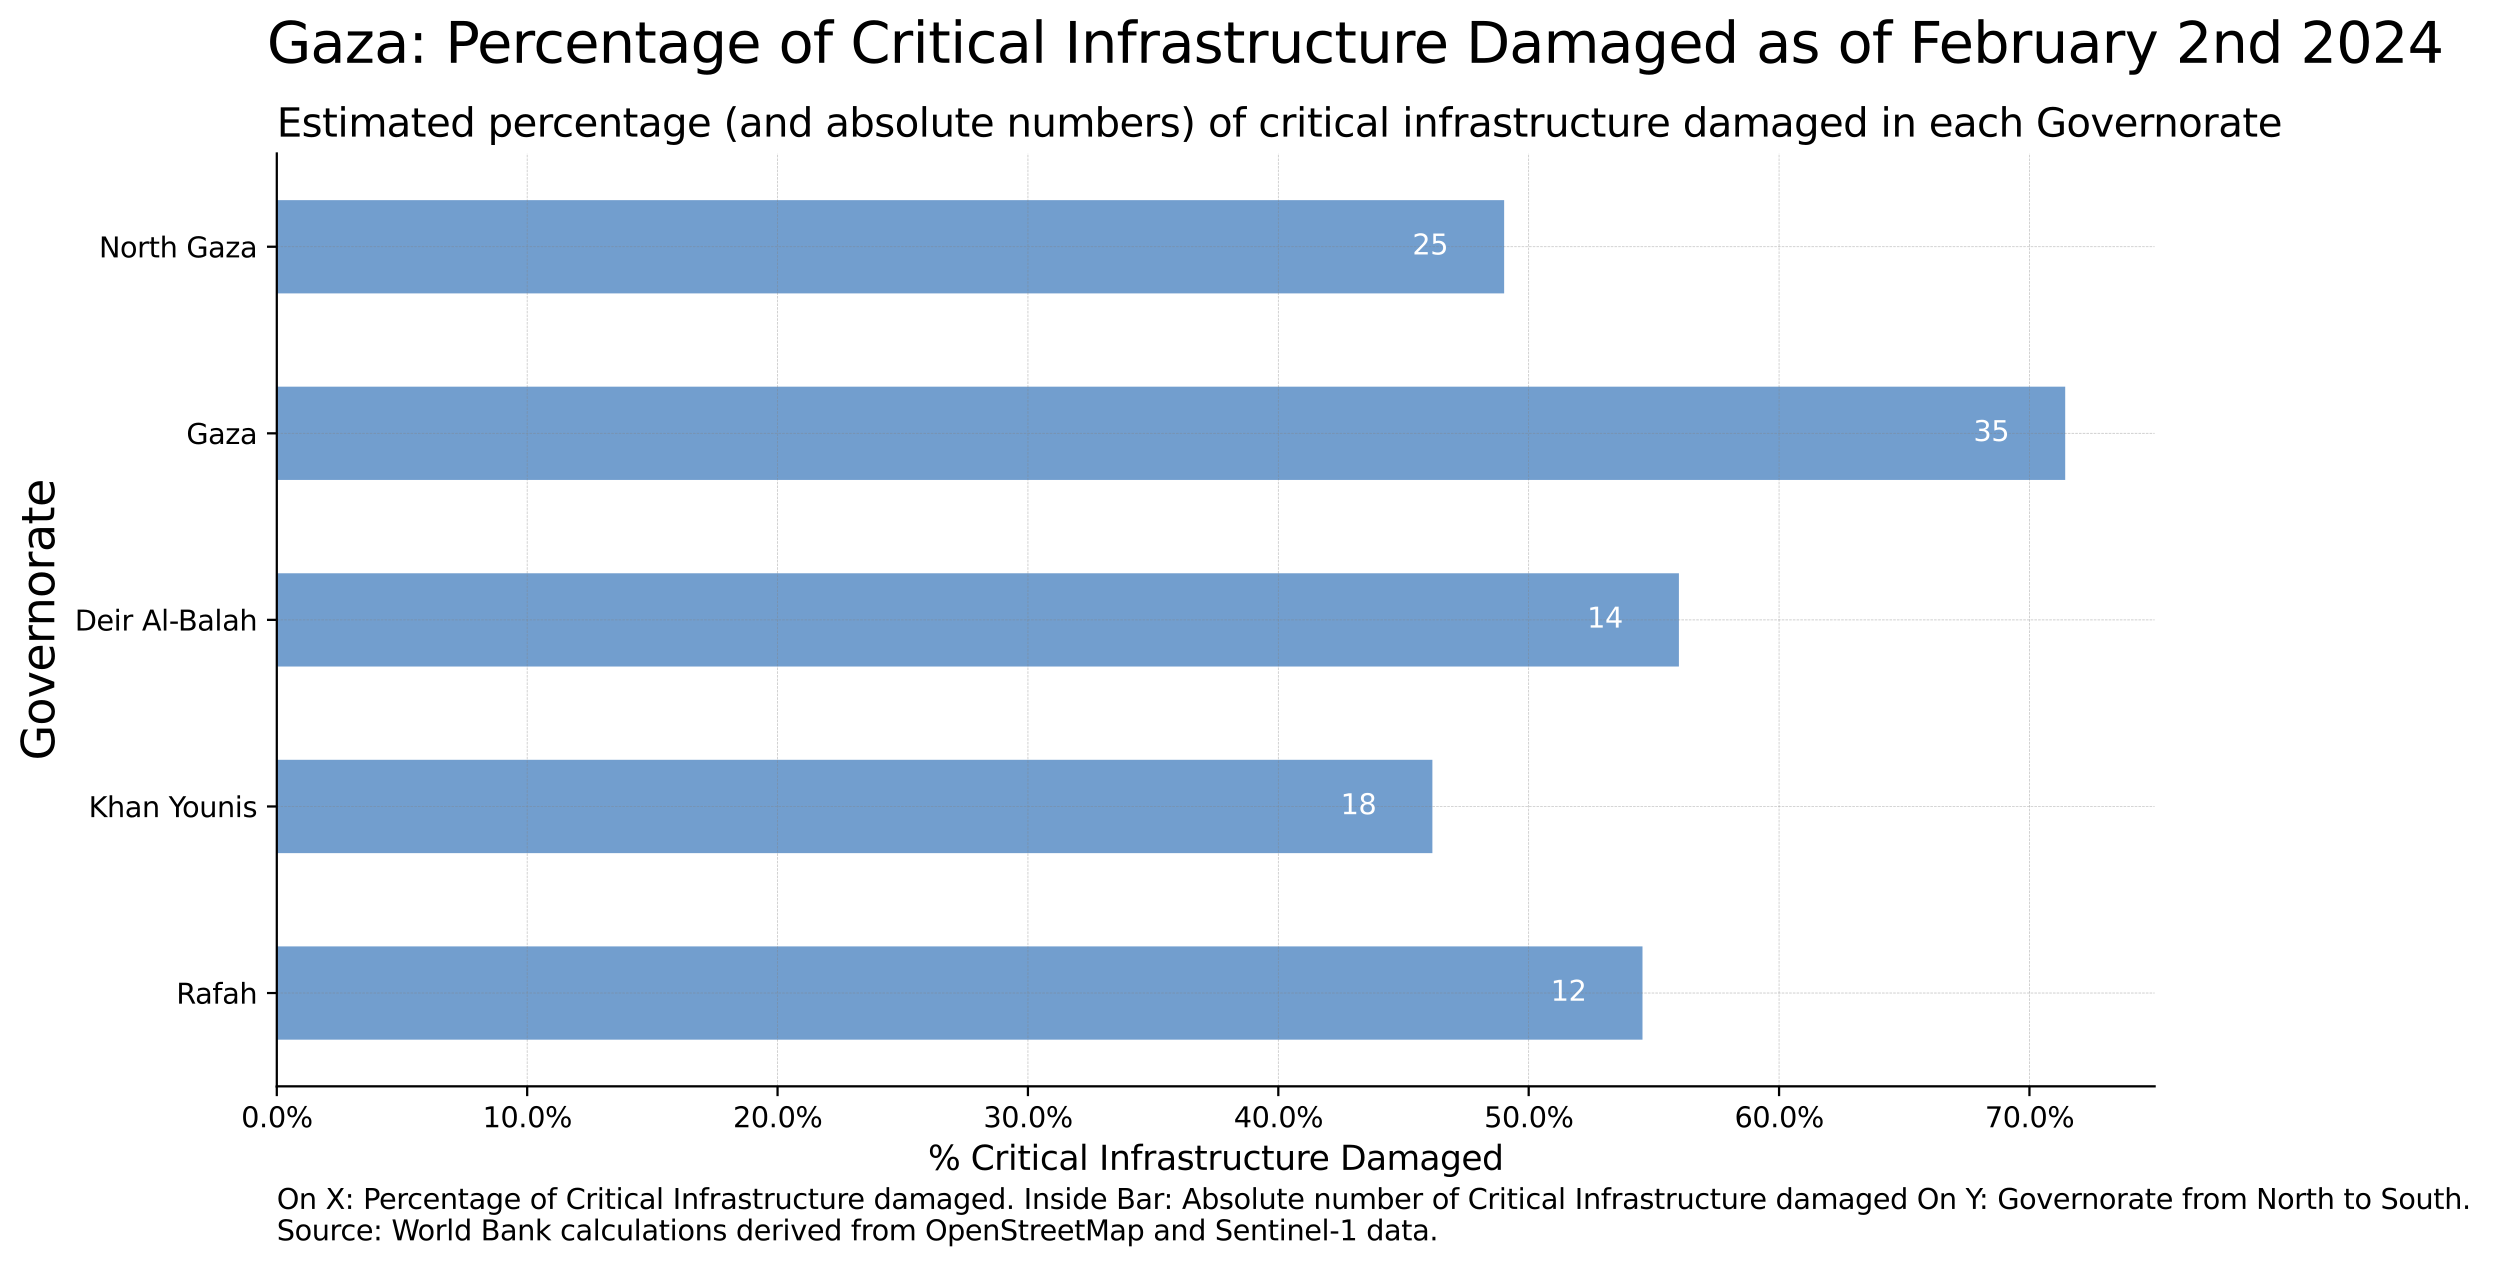 <?xml version="1.0" encoding="utf-8" standalone="no"?>
<!DOCTYPE svg PUBLIC "-//W3C//DTD SVG 1.1//EN"
  "http://www.w3.org/Graphics/SVG/1.1/DTD/svg11.dtd">
<svg xmlns:xlink="http://www.w3.org/1999/xlink" width="891.455pt" height="451.568pt" viewBox="0 0 891.455 451.568" xmlns="http://www.w3.org/2000/svg" version="1.1">
 <defs>
  <style type="text/css">*{stroke-linejoin: round; stroke-linecap: butt}</style>
 </defs>
 <g id="figure_1">
  <g id="patch_1">
   <path d="M 0 451.568 
L 891.455 451.568 
L 891.455 0 
L 0 0 
z
" style="fill: #ffffff"/>
  </g>
  <g id="axes_1">
   <g id="patch_2">
    <path d="M 98.702 387.36 
L 768.302 387.36 
L 768.302 54.72 
L 98.702 54.72 
z
" style="fill: #ffffff"/>
   </g>
   <g id="patch_3">
    <path d="M 98.702 370.728 
L 585.684 370.728 
L 585.684 337.464 
L 98.702 337.464 
z
" clip-path="url(#pe62b46fcde)" style="fill: #729ece"/>
   </g>
   <g id="patch_4">
    <path d="M 98.702 304.2 
L 510.764 304.2 
L 510.764 270.936 
L 98.702 270.936 
z
" clip-path="url(#pe62b46fcde)" style="fill: #729ece"/>
   </g>
   <g id="patch_5">
    <path d="M 98.702 237.672 
L 598.67 237.672 
L 598.67 204.408 
L 98.702 204.408 
z
" clip-path="url(#pe62b46fcde)" style="fill: #729ece"/>
   </g>
   <g id="patch_6">
    <path d="M 98.702 171.144 
L 736.416 171.144 
L 736.416 137.88 
L 98.702 137.88 
z
" clip-path="url(#pe62b46fcde)" style="fill: #729ece"/>
   </g>
   <g id="patch_7">
    <path d="M 98.702 104.616 
L 536.349 104.616 
L 536.349 71.352 
L 98.702 71.352 
z
" clip-path="url(#pe62b46fcde)" style="fill: #729ece"/>
   </g>
   <g id="matplotlib.axis_1">
    <g id="xtick_1">
     <g id="line2d_1">
      <path d="M 98.702 387.36 
L 98.702 54.72 
" clip-path="url(#pe62b46fcde)" style="fill: none; stroke-dasharray: 0.925,0.4; stroke-dashoffset: 0; stroke: #808080; stroke-opacity: 0.5; stroke-width: 0.25"/>
     </g>
     <g id="line2d_2">
      <defs>
       <path id="m98f4b751ed" d="M 0 0 
L 0 3.5 
" style="stroke: #000000; stroke-width: 0.8"/>
      </defs>
      <g>
       <use xlink:href="#m98f4b751ed" x="98.702" y="387.36" style="stroke: #000000; stroke-width: 0.8"/>
      </g>
     </g>
     <g id="text_1">
      <!-- 0.0% -->
      <g transform="translate(86 401.958) scale(0.1 -0.1)">
       <defs>
        <path id="DejaVuSans-30" d="M 2034 4250 
Q 1547 4250 1301 3770 
Q 1056 3291 1056 2328 
Q 1056 1369 1301 889 
Q 1547 409 2034 409 
Q 2525 409 2770 889 
Q 3016 1369 3016 2328 
Q 3016 3291 2770 3770 
Q 2525 4250 2034 4250 
z
M 2034 4750 
Q 2819 4750 3233 4129 
Q 3647 3509 3647 2328 
Q 3647 1150 3233 529 
Q 2819 -91 2034 -91 
Q 1250 -91 836 529 
Q 422 1150 422 2328 
Q 422 3509 836 4129 
Q 1250 4750 2034 4750 
z
" transform="scale(0.016)"/>
        <path id="DejaVuSans-2e" d="M 684 794 
L 1344 794 
L 1344 0 
L 684 0 
L 684 794 
z
" transform="scale(0.016)"/>
        <path id="DejaVuSans-25" d="M 4653 2053 
Q 4381 2053 4226 1822 
Q 4072 1591 4072 1178 
Q 4072 772 4226 539 
Q 4381 306 4653 306 
Q 4919 306 5073 539 
Q 5228 772 5228 1178 
Q 5228 1588 5073 1820 
Q 4919 2053 4653 2053 
z
M 4653 2450 
Q 5147 2450 5437 2106 
Q 5728 1763 5728 1178 
Q 5728 594 5436 251 
Q 5144 -91 4653 -91 
Q 4153 -91 3862 251 
Q 3572 594 3572 1178 
Q 3572 1766 3864 2108 
Q 4156 2450 4653 2450 
z
M 1428 4353 
Q 1159 4353 1004 4120 
Q 850 3888 850 3481 
Q 850 3069 1003 2837 
Q 1156 2606 1428 2606 
Q 1700 2606 1854 2837 
Q 2009 3069 2009 3481 
Q 2009 3884 1853 4118 
Q 1697 4353 1428 4353 
z
M 4250 4750 
L 4750 4750 
L 1831 -91 
L 1331 -91 
L 4250 4750 
z
M 1428 4750 
Q 1922 4750 2215 4408 
Q 2509 4066 2509 3481 
Q 2509 2891 2217 2550 
Q 1925 2209 1428 2209 
Q 931 2209 642 2551 
Q 353 2894 353 3481 
Q 353 4063 643 4406 
Q 934 4750 1428 4750 
z
" transform="scale(0.016)"/>
       </defs>
       <use xlink:href="#DejaVuSans-30"/>
       <use xlink:href="#DejaVuSans-2e" x="63.623"/>
       <use xlink:href="#DejaVuSans-30" x="95.41"/>
       <use xlink:href="#DejaVuSans-25" x="159.033"/>
      </g>
     </g>
    </g>
    <g id="xtick_2">
     <g id="line2d_3">
      <path d="M 187.982 387.36 
L 187.982 54.72 
" clip-path="url(#pe62b46fcde)" style="fill: none; stroke-dasharray: 0.925,0.4; stroke-dashoffset: 0; stroke: #808080; stroke-opacity: 0.5; stroke-width: 0.25"/>
     </g>
     <g id="line2d_4">
      <g>
       <use xlink:href="#m98f4b751ed" x="187.982" y="387.36" style="stroke: #000000; stroke-width: 0.8"/>
      </g>
     </g>
     <g id="text_2">
      <!-- 10.0% -->
      <g transform="translate(172.099 401.958) scale(0.1 -0.1)">
       <defs>
        <path id="DejaVuSans-31" d="M 794 531 
L 1825 531 
L 1825 4091 
L 703 3866 
L 703 4441 
L 1819 4666 
L 2450 4666 
L 2450 531 
L 3481 531 
L 3481 0 
L 794 0 
L 794 531 
z
" transform="scale(0.016)"/>
       </defs>
       <use xlink:href="#DejaVuSans-31"/>
       <use xlink:href="#DejaVuSans-30" x="63.623"/>
       <use xlink:href="#DejaVuSans-2e" x="127.246"/>
       <use xlink:href="#DejaVuSans-30" x="159.033"/>
       <use xlink:href="#DejaVuSans-25" x="222.656"/>
      </g>
     </g>
    </g>
    <g id="xtick_3">
     <g id="line2d_5">
      <path d="M 277.262 387.36 
L 277.262 54.72 
" clip-path="url(#pe62b46fcde)" style="fill: none; stroke-dasharray: 0.925,0.4; stroke-dashoffset: 0; stroke: #808080; stroke-opacity: 0.5; stroke-width: 0.25"/>
     </g>
     <g id="line2d_6">
      <g>
       <use xlink:href="#m98f4b751ed" x="277.262" y="387.36" style="stroke: #000000; stroke-width: 0.8"/>
      </g>
     </g>
     <g id="text_3">
      <!-- 20.0% -->
      <g transform="translate(261.379 401.958) scale(0.1 -0.1)">
       <defs>
        <path id="DejaVuSans-32" d="M 1228 531 
L 3431 531 
L 3431 0 
L 469 0 
L 469 531 
Q 828 903 1448 1529 
Q 2069 2156 2228 2338 
Q 2531 2678 2651 2914 
Q 2772 3150 2772 3378 
Q 2772 3750 2511 3984 
Q 2250 4219 1831 4219 
Q 1534 4219 1204 4116 
Q 875 4013 500 3803 
L 500 4441 
Q 881 4594 1212 4672 
Q 1544 4750 1819 4750 
Q 2544 4750 2975 4387 
Q 3406 4025 3406 3419 
Q 3406 3131 3298 2873 
Q 3191 2616 2906 2266 
Q 2828 2175 2409 1742 
Q 1991 1309 1228 531 
z
" transform="scale(0.016)"/>
       </defs>
       <use xlink:href="#DejaVuSans-32"/>
       <use xlink:href="#DejaVuSans-30" x="63.623"/>
       <use xlink:href="#DejaVuSans-2e" x="127.246"/>
       <use xlink:href="#DejaVuSans-30" x="159.033"/>
       <use xlink:href="#DejaVuSans-25" x="222.656"/>
      </g>
     </g>
    </g>
    <g id="xtick_4">
     <g id="line2d_7">
      <path d="M 366.542 387.36 
L 366.542 54.72 
" clip-path="url(#pe62b46fcde)" style="fill: none; stroke-dasharray: 0.925,0.4; stroke-dashoffset: 0; stroke: #808080; stroke-opacity: 0.5; stroke-width: 0.25"/>
     </g>
     <g id="line2d_8">
      <g>
       <use xlink:href="#m98f4b751ed" x="366.542" y="387.36" style="stroke: #000000; stroke-width: 0.8"/>
      </g>
     </g>
     <g id="text_4">
      <!-- 30.0% -->
      <g transform="translate(350.659 401.958) scale(0.1 -0.1)">
       <defs>
        <path id="DejaVuSans-33" d="M 2597 2516 
Q 3050 2419 3304 2112 
Q 3559 1806 3559 1356 
Q 3559 666 3084 287 
Q 2609 -91 1734 -91 
Q 1441 -91 1130 -33 
Q 819 25 488 141 
L 488 750 
Q 750 597 1062 519 
Q 1375 441 1716 441 
Q 2309 441 2620 675 
Q 2931 909 2931 1356 
Q 2931 1769 2642 2001 
Q 2353 2234 1838 2234 
L 1294 2234 
L 1294 2753 
L 1863 2753 
Q 2328 2753 2575 2939 
Q 2822 3125 2822 3475 
Q 2822 3834 2567 4026 
Q 2313 4219 1838 4219 
Q 1578 4219 1281 4162 
Q 984 4106 628 3988 
L 628 4550 
Q 988 4650 1302 4700 
Q 1616 4750 1894 4750 
Q 2613 4750 3031 4423 
Q 3450 4097 3450 3541 
Q 3450 3153 3228 2886 
Q 3006 2619 2597 2516 
z
" transform="scale(0.016)"/>
       </defs>
       <use xlink:href="#DejaVuSans-33"/>
       <use xlink:href="#DejaVuSans-30" x="63.623"/>
       <use xlink:href="#DejaVuSans-2e" x="127.246"/>
       <use xlink:href="#DejaVuSans-30" x="159.033"/>
       <use xlink:href="#DejaVuSans-25" x="222.656"/>
      </g>
     </g>
    </g>
    <g id="xtick_5">
     <g id="line2d_9">
      <path d="M 455.822 387.36 
L 455.822 54.72 
" clip-path="url(#pe62b46fcde)" style="fill: none; stroke-dasharray: 0.925,0.4; stroke-dashoffset: 0; stroke: #808080; stroke-opacity: 0.5; stroke-width: 0.25"/>
     </g>
     <g id="line2d_10">
      <g>
       <use xlink:href="#m98f4b751ed" x="455.822" y="387.36" style="stroke: #000000; stroke-width: 0.8"/>
      </g>
     </g>
     <g id="text_5">
      <!-- 40.0% -->
      <g transform="translate(439.939 401.958) scale(0.1 -0.1)">
       <defs>
        <path id="DejaVuSans-34" d="M 2419 4116 
L 825 1625 
L 2419 1625 
L 2419 4116 
z
M 2253 4666 
L 3047 4666 
L 3047 1625 
L 3713 1625 
L 3713 1100 
L 3047 1100 
L 3047 0 
L 2419 0 
L 2419 1100 
L 313 1100 
L 313 1709 
L 2253 4666 
z
" transform="scale(0.016)"/>
       </defs>
       <use xlink:href="#DejaVuSans-34"/>
       <use xlink:href="#DejaVuSans-30" x="63.623"/>
       <use xlink:href="#DejaVuSans-2e" x="127.246"/>
       <use xlink:href="#DejaVuSans-30" x="159.033"/>
       <use xlink:href="#DejaVuSans-25" x="222.656"/>
      </g>
     </g>
    </g>
    <g id="xtick_6">
     <g id="line2d_11">
      <path d="M 545.102 387.36 
L 545.102 54.72 
" clip-path="url(#pe62b46fcde)" style="fill: none; stroke-dasharray: 0.925,0.4; stroke-dashoffset: 0; stroke: #808080; stroke-opacity: 0.5; stroke-width: 0.25"/>
     </g>
     <g id="line2d_12">
      <g>
       <use xlink:href="#m98f4b751ed" x="545.102" y="387.36" style="stroke: #000000; stroke-width: 0.8"/>
      </g>
     </g>
     <g id="text_6">
      <!-- 50.0% -->
      <g transform="translate(529.219 401.958) scale(0.1 -0.1)">
       <defs>
        <path id="DejaVuSans-35" d="M 691 4666 
L 3169 4666 
L 3169 4134 
L 1269 4134 
L 1269 2991 
Q 1406 3038 1543 3061 
Q 1681 3084 1819 3084 
Q 2600 3084 3056 2656 
Q 3513 2228 3513 1497 
Q 3513 744 3044 326 
Q 2575 -91 1722 -91 
Q 1428 -91 1123 -41 
Q 819 9 494 109 
L 494 744 
Q 775 591 1075 516 
Q 1375 441 1709 441 
Q 2250 441 2565 725 
Q 2881 1009 2881 1497 
Q 2881 1984 2565 2268 
Q 2250 2553 1709 2553 
Q 1456 2553 1204 2497 
Q 953 2441 691 2322 
L 691 4666 
z
" transform="scale(0.016)"/>
       </defs>
       <use xlink:href="#DejaVuSans-35"/>
       <use xlink:href="#DejaVuSans-30" x="63.623"/>
       <use xlink:href="#DejaVuSans-2e" x="127.246"/>
       <use xlink:href="#DejaVuSans-30" x="159.033"/>
       <use xlink:href="#DejaVuSans-25" x="222.656"/>
      </g>
     </g>
    </g>
    <g id="xtick_7">
     <g id="line2d_13">
      <path d="M 634.382 387.36 
L 634.382 54.72 
" clip-path="url(#pe62b46fcde)" style="fill: none; stroke-dasharray: 0.925,0.4; stroke-dashoffset: 0; stroke: #808080; stroke-opacity: 0.5; stroke-width: 0.25"/>
     </g>
     <g id="line2d_14">
      <g>
       <use xlink:href="#m98f4b751ed" x="634.382" y="387.36" style="stroke: #000000; stroke-width: 0.8"/>
      </g>
     </g>
     <g id="text_7">
      <!-- 60.0% -->
      <g transform="translate(618.499 401.958) scale(0.1 -0.1)">
       <defs>
        <path id="DejaVuSans-36" d="M 2113 2584 
Q 1688 2584 1439 2293 
Q 1191 2003 1191 1497 
Q 1191 994 1439 701 
Q 1688 409 2113 409 
Q 2538 409 2786 701 
Q 3034 994 3034 1497 
Q 3034 2003 2786 2293 
Q 2538 2584 2113 2584 
z
M 3366 4563 
L 3366 3988 
Q 3128 4100 2886 4159 
Q 2644 4219 2406 4219 
Q 1781 4219 1451 3797 
Q 1122 3375 1075 2522 
Q 1259 2794 1537 2939 
Q 1816 3084 2150 3084 
Q 2853 3084 3261 2657 
Q 3669 2231 3669 1497 
Q 3669 778 3244 343 
Q 2819 -91 2113 -91 
Q 1303 -91 875 529 
Q 447 1150 447 2328 
Q 447 3434 972 4092 
Q 1497 4750 2381 4750 
Q 2619 4750 2861 4703 
Q 3103 4656 3366 4563 
z
" transform="scale(0.016)"/>
       </defs>
       <use xlink:href="#DejaVuSans-36"/>
       <use xlink:href="#DejaVuSans-30" x="63.623"/>
       <use xlink:href="#DejaVuSans-2e" x="127.246"/>
       <use xlink:href="#DejaVuSans-30" x="159.033"/>
       <use xlink:href="#DejaVuSans-25" x="222.656"/>
      </g>
     </g>
    </g>
    <g id="xtick_8">
     <g id="line2d_15">
      <path d="M 723.662 387.36 
L 723.662 54.72 
" clip-path="url(#pe62b46fcde)" style="fill: none; stroke-dasharray: 0.925,0.4; stroke-dashoffset: 0; stroke: #808080; stroke-opacity: 0.5; stroke-width: 0.25"/>
     </g>
     <g id="line2d_16">
      <g>
       <use xlink:href="#m98f4b751ed" x="723.662" y="387.36" style="stroke: #000000; stroke-width: 0.8"/>
      </g>
     </g>
     <g id="text_8">
      <!-- 70.0% -->
      <g transform="translate(707.779 401.958) scale(0.1 -0.1)">
       <defs>
        <path id="DejaVuSans-37" d="M 525 4666 
L 3525 4666 
L 3525 4397 
L 1831 0 
L 1172 0 
L 2766 4134 
L 525 4134 
L 525 4666 
z
" transform="scale(0.016)"/>
       </defs>
       <use xlink:href="#DejaVuSans-37"/>
       <use xlink:href="#DejaVuSans-30" x="63.623"/>
       <use xlink:href="#DejaVuSans-2e" x="127.246"/>
       <use xlink:href="#DejaVuSans-30" x="159.033"/>
       <use xlink:href="#DejaVuSans-25" x="222.656"/>
      </g>
     </g>
    </g>
    <g id="text_9">
     <!-- % Critical Infrastructure Damaged -->
     <g transform="translate(330.915 417.156) scale(0.12 -0.12)">
      <defs>
       <path id="DejaVuSans-20" transform="scale(0.016)"/>
       <path id="DejaVuSans-43" d="M 4122 4306 
L 4122 3641 
Q 3803 3938 3442 4084 
Q 3081 4231 2675 4231 
Q 1875 4231 1450 3742 
Q 1025 3253 1025 2328 
Q 1025 1406 1450 917 
Q 1875 428 2675 428 
Q 3081 428 3442 575 
Q 3803 722 4122 1019 
L 4122 359 
Q 3791 134 3420 21 
Q 3050 -91 2638 -91 
Q 1578 -91 968 557 
Q 359 1206 359 2328 
Q 359 3453 968 4101 
Q 1578 4750 2638 4750 
Q 3056 4750 3426 4639 
Q 3797 4528 4122 4306 
z
" transform="scale(0.016)"/>
       <path id="DejaVuSans-72" d="M 2631 2963 
Q 2534 3019 2420 3045 
Q 2306 3072 2169 3072 
Q 1681 3072 1420 2755 
Q 1159 2438 1159 1844 
L 1159 0 
L 581 0 
L 581 3500 
L 1159 3500 
L 1159 2956 
Q 1341 3275 1631 3429 
Q 1922 3584 2338 3584 
Q 2397 3584 2469 3576 
Q 2541 3569 2628 3553 
L 2631 2963 
z
" transform="scale(0.016)"/>
       <path id="DejaVuSans-69" d="M 603 3500 
L 1178 3500 
L 1178 0 
L 603 0 
L 603 3500 
z
M 603 4863 
L 1178 4863 
L 1178 4134 
L 603 4134 
L 603 4863 
z
" transform="scale(0.016)"/>
       <path id="DejaVuSans-74" d="M 1172 4494 
L 1172 3500 
L 2356 3500 
L 2356 3053 
L 1172 3053 
L 1172 1153 
Q 1172 725 1289 603 
Q 1406 481 1766 481 
L 2356 481 
L 2356 0 
L 1766 0 
Q 1100 0 847 248 
Q 594 497 594 1153 
L 594 3053 
L 172 3053 
L 172 3500 
L 594 3500 
L 594 4494 
L 1172 4494 
z
" transform="scale(0.016)"/>
       <path id="DejaVuSans-63" d="M 3122 3366 
L 3122 2828 
Q 2878 2963 2633 3030 
Q 2388 3097 2138 3097 
Q 1578 3097 1268 2742 
Q 959 2388 959 1747 
Q 959 1106 1268 751 
Q 1578 397 2138 397 
Q 2388 397 2633 464 
Q 2878 531 3122 666 
L 3122 134 
Q 2881 22 2623 -34 
Q 2366 -91 2075 -91 
Q 1284 -91 818 406 
Q 353 903 353 1747 
Q 353 2603 823 3093 
Q 1294 3584 2113 3584 
Q 2378 3584 2631 3529 
Q 2884 3475 3122 3366 
z
" transform="scale(0.016)"/>
       <path id="DejaVuSans-61" d="M 2194 1759 
Q 1497 1759 1228 1600 
Q 959 1441 959 1056 
Q 959 750 1161 570 
Q 1363 391 1709 391 
Q 2188 391 2477 730 
Q 2766 1069 2766 1631 
L 2766 1759 
L 2194 1759 
z
M 3341 1997 
L 3341 0 
L 2766 0 
L 2766 531 
Q 2569 213 2275 61 
Q 1981 -91 1556 -91 
Q 1019 -91 701 211 
Q 384 513 384 1019 
Q 384 1609 779 1909 
Q 1175 2209 1959 2209 
L 2766 2209 
L 2766 2266 
Q 2766 2663 2505 2880 
Q 2244 3097 1772 3097 
Q 1472 3097 1187 3025 
Q 903 2953 641 2809 
L 641 3341 
Q 956 3463 1253 3523 
Q 1550 3584 1831 3584 
Q 2591 3584 2966 3190 
Q 3341 2797 3341 1997 
z
" transform="scale(0.016)"/>
       <path id="DejaVuSans-6c" d="M 603 4863 
L 1178 4863 
L 1178 0 
L 603 0 
L 603 4863 
z
" transform="scale(0.016)"/>
       <path id="DejaVuSans-49" d="M 628 4666 
L 1259 4666 
L 1259 0 
L 628 0 
L 628 4666 
z
" transform="scale(0.016)"/>
       <path id="DejaVuSans-6e" d="M 3513 2113 
L 3513 0 
L 2938 0 
L 2938 2094 
Q 2938 2591 2744 2837 
Q 2550 3084 2163 3084 
Q 1697 3084 1428 2787 
Q 1159 2491 1159 1978 
L 1159 0 
L 581 0 
L 581 3500 
L 1159 3500 
L 1159 2956 
Q 1366 3272 1645 3428 
Q 1925 3584 2291 3584 
Q 2894 3584 3203 3211 
Q 3513 2838 3513 2113 
z
" transform="scale(0.016)"/>
       <path id="DejaVuSans-66" d="M 2375 4863 
L 2375 4384 
L 1825 4384 
Q 1516 4384 1395 4259 
Q 1275 4134 1275 3809 
L 1275 3500 
L 2222 3500 
L 2222 3053 
L 1275 3053 
L 1275 0 
L 697 0 
L 697 3053 
L 147 3053 
L 147 3500 
L 697 3500 
L 697 3744 
Q 697 4328 969 4595 
Q 1241 4863 1831 4863 
L 2375 4863 
z
" transform="scale(0.016)"/>
       <path id="DejaVuSans-73" d="M 2834 3397 
L 2834 2853 
Q 2591 2978 2328 3040 
Q 2066 3103 1784 3103 
Q 1356 3103 1142 2972 
Q 928 2841 928 2578 
Q 928 2378 1081 2264 
Q 1234 2150 1697 2047 
L 1894 2003 
Q 2506 1872 2764 1633 
Q 3022 1394 3022 966 
Q 3022 478 2636 193 
Q 2250 -91 1575 -91 
Q 1294 -91 989 -36 
Q 684 19 347 128 
L 347 722 
Q 666 556 975 473 
Q 1284 391 1588 391 
Q 1994 391 2212 530 
Q 2431 669 2431 922 
Q 2431 1156 2273 1281 
Q 2116 1406 1581 1522 
L 1381 1569 
Q 847 1681 609 1914 
Q 372 2147 372 2553 
Q 372 3047 722 3315 
Q 1072 3584 1716 3584 
Q 2034 3584 2315 3537 
Q 2597 3491 2834 3397 
z
" transform="scale(0.016)"/>
       <path id="DejaVuSans-75" d="M 544 1381 
L 544 3500 
L 1119 3500 
L 1119 1403 
Q 1119 906 1312 657 
Q 1506 409 1894 409 
Q 2359 409 2629 706 
Q 2900 1003 2900 1516 
L 2900 3500 
L 3475 3500 
L 3475 0 
L 2900 0 
L 2900 538 
Q 2691 219 2414 64 
Q 2138 -91 1772 -91 
Q 1169 -91 856 284 
Q 544 659 544 1381 
z
M 1991 3584 
L 1991 3584 
z
" transform="scale(0.016)"/>
       <path id="DejaVuSans-65" d="M 3597 1894 
L 3597 1613 
L 953 1613 
Q 991 1019 1311 708 
Q 1631 397 2203 397 
Q 2534 397 2845 478 
Q 3156 559 3463 722 
L 3463 178 
Q 3153 47 2828 -22 
Q 2503 -91 2169 -91 
Q 1331 -91 842 396 
Q 353 884 353 1716 
Q 353 2575 817 3079 
Q 1281 3584 2069 3584 
Q 2775 3584 3186 3129 
Q 3597 2675 3597 1894 
z
M 3022 2063 
Q 3016 2534 2758 2815 
Q 2500 3097 2075 3097 
Q 1594 3097 1305 2825 
Q 1016 2553 972 2059 
L 3022 2063 
z
" transform="scale(0.016)"/>
       <path id="DejaVuSans-44" d="M 1259 4147 
L 1259 519 
L 2022 519 
Q 2988 519 3436 956 
Q 3884 1394 3884 2338 
Q 3884 3275 3436 3711 
Q 2988 4147 2022 4147 
L 1259 4147 
z
M 628 4666 
L 1925 4666 
Q 3281 4666 3915 4102 
Q 4550 3538 4550 2338 
Q 4550 1131 3912 565 
Q 3275 0 1925 0 
L 628 0 
L 628 4666 
z
" transform="scale(0.016)"/>
       <path id="DejaVuSans-6d" d="M 3328 2828 
Q 3544 3216 3844 3400 
Q 4144 3584 4550 3584 
Q 5097 3584 5394 3201 
Q 5691 2819 5691 2113 
L 5691 0 
L 5113 0 
L 5113 2094 
Q 5113 2597 4934 2840 
Q 4756 3084 4391 3084 
Q 3944 3084 3684 2787 
Q 3425 2491 3425 1978 
L 3425 0 
L 2847 0 
L 2847 2094 
Q 2847 2600 2669 2842 
Q 2491 3084 2119 3084 
Q 1678 3084 1418 2786 
Q 1159 2488 1159 1978 
L 1159 0 
L 581 0 
L 581 3500 
L 1159 3500 
L 1159 2956 
Q 1356 3278 1631 3431 
Q 1906 3584 2284 3584 
Q 2666 3584 2933 3390 
Q 3200 3197 3328 2828 
z
" transform="scale(0.016)"/>
       <path id="DejaVuSans-67" d="M 2906 1791 
Q 2906 2416 2648 2759 
Q 2391 3103 1925 3103 
Q 1463 3103 1205 2759 
Q 947 2416 947 1791 
Q 947 1169 1205 825 
Q 1463 481 1925 481 
Q 2391 481 2648 825 
Q 2906 1169 2906 1791 
z
M 3481 434 
Q 3481 -459 3084 -895 
Q 2688 -1331 1869 -1331 
Q 1566 -1331 1297 -1286 
Q 1028 -1241 775 -1147 
L 775 -588 
Q 1028 -725 1275 -790 
Q 1522 -856 1778 -856 
Q 2344 -856 2625 -561 
Q 2906 -266 2906 331 
L 2906 616 
Q 2728 306 2450 153 
Q 2172 0 1784 0 
Q 1141 0 747 490 
Q 353 981 353 1791 
Q 353 2603 747 3093 
Q 1141 3584 1784 3584 
Q 2172 3584 2450 3431 
Q 2728 3278 2906 2969 
L 2906 3500 
L 3481 3500 
L 3481 434 
z
" transform="scale(0.016)"/>
       <path id="DejaVuSans-64" d="M 2906 2969 
L 2906 4863 
L 3481 4863 
L 3481 0 
L 2906 0 
L 2906 525 
Q 2725 213 2448 61 
Q 2172 -91 1784 -91 
Q 1150 -91 751 415 
Q 353 922 353 1747 
Q 353 2572 751 3078 
Q 1150 3584 1784 3584 
Q 2172 3584 2448 3432 
Q 2725 3281 2906 2969 
z
M 947 1747 
Q 947 1113 1208 752 
Q 1469 391 1925 391 
Q 2381 391 2643 752 
Q 2906 1113 2906 1747 
Q 2906 2381 2643 2742 
Q 2381 3103 1925 3103 
Q 1469 3103 1208 2742 
Q 947 2381 947 1747 
z
" transform="scale(0.016)"/>
      </defs>
      <use xlink:href="#DejaVuSans-25"/>
      <use xlink:href="#DejaVuSans-20" x="95.02"/>
      <use xlink:href="#DejaVuSans-43" x="126.807"/>
      <use xlink:href="#DejaVuSans-72" x="196.631"/>
      <use xlink:href="#DejaVuSans-69" x="237.744"/>
      <use xlink:href="#DejaVuSans-74" x="265.527"/>
      <use xlink:href="#DejaVuSans-69" x="304.736"/>
      <use xlink:href="#DejaVuSans-63" x="332.52"/>
      <use xlink:href="#DejaVuSans-61" x="387.5"/>
      <use xlink:href="#DejaVuSans-6c" x="448.779"/>
      <use xlink:href="#DejaVuSans-20" x="476.562"/>
      <use xlink:href="#DejaVuSans-49" x="508.35"/>
      <use xlink:href="#DejaVuSans-6e" x="537.842"/>
      <use xlink:href="#DejaVuSans-66" x="601.221"/>
      <use xlink:href="#DejaVuSans-72" x="636.426"/>
      <use xlink:href="#DejaVuSans-61" x="677.539"/>
      <use xlink:href="#DejaVuSans-73" x="738.818"/>
      <use xlink:href="#DejaVuSans-74" x="790.918"/>
      <use xlink:href="#DejaVuSans-72" x="830.127"/>
      <use xlink:href="#DejaVuSans-75" x="871.24"/>
      <use xlink:href="#DejaVuSans-63" x="934.619"/>
      <use xlink:href="#DejaVuSans-74" x="989.6"/>
      <use xlink:href="#DejaVuSans-75" x="1028.809"/>
      <use xlink:href="#DejaVuSans-72" x="1092.188"/>
      <use xlink:href="#DejaVuSans-65" x="1131.051"/>
      <use xlink:href="#DejaVuSans-20" x="1192.574"/>
      <use xlink:href="#DejaVuSans-44" x="1224.361"/>
      <use xlink:href="#DejaVuSans-61" x="1301.363"/>
      <use xlink:href="#DejaVuSans-6d" x="1362.643"/>
      <use xlink:href="#DejaVuSans-61" x="1460.055"/>
      <use xlink:href="#DejaVuSans-67" x="1521.334"/>
      <use xlink:href="#DejaVuSans-65" x="1584.811"/>
      <use xlink:href="#DejaVuSans-64" x="1646.334"/>
     </g>
    </g>
   </g>
   <g id="matplotlib.axis_2">
    <g id="ytick_1">
     <g id="line2d_17">
      <path d="M 98.702 354.096 
L 768.302 354.096 
" clip-path="url(#pe62b46fcde)" style="fill: none; stroke-dasharray: 0.925,0.4; stroke-dashoffset: 0; stroke: #808080; stroke-opacity: 0.5; stroke-width: 0.25"/>
     </g>
     <g id="line2d_18">
      <defs>
       <path id="m73b5e7608f" d="M 0 0 
L -3.5 0 
" style="stroke: #000000; stroke-width: 0.8"/>
      </defs>
      <g>
       <use xlink:href="#m73b5e7608f" x="98.702" y="354.096" style="stroke: #000000; stroke-width: 0.8"/>
      </g>
     </g>
     <g id="text_10">
      <!-- Rafah -->
      <g transform="translate(62.865 357.895) scale(0.1 -0.1)">
       <defs>
        <path id="DejaVuSans-52" d="M 2841 2188 
Q 3044 2119 3236 1894 
Q 3428 1669 3622 1275 
L 4263 0 
L 3584 0 
L 2988 1197 
Q 2756 1666 2539 1819 
Q 2322 1972 1947 1972 
L 1259 1972 
L 1259 0 
L 628 0 
L 628 4666 
L 2053 4666 
Q 2853 4666 3247 4331 
Q 3641 3997 3641 3322 
Q 3641 2881 3436 2590 
Q 3231 2300 2841 2188 
z
M 1259 4147 
L 1259 2491 
L 2053 2491 
Q 2509 2491 2742 2702 
Q 2975 2913 2975 3322 
Q 2975 3731 2742 3939 
Q 2509 4147 2053 4147 
L 1259 4147 
z
" transform="scale(0.016)"/>
        <path id="DejaVuSans-68" d="M 3513 2113 
L 3513 0 
L 2938 0 
L 2938 2094 
Q 2938 2591 2744 2837 
Q 2550 3084 2163 3084 
Q 1697 3084 1428 2787 
Q 1159 2491 1159 1978 
L 1159 0 
L 581 0 
L 581 4863 
L 1159 4863 
L 1159 2956 
Q 1366 3272 1645 3428 
Q 1925 3584 2291 3584 
Q 2894 3584 3203 3211 
Q 3513 2838 3513 2113 
z
" transform="scale(0.016)"/>
       </defs>
       <use xlink:href="#DejaVuSans-52"/>
       <use xlink:href="#DejaVuSans-61" x="67.232"/>
       <use xlink:href="#DejaVuSans-66" x="128.512"/>
       <use xlink:href="#DejaVuSans-61" x="163.717"/>
       <use xlink:href="#DejaVuSans-68" x="224.996"/>
      </g>
     </g>
    </g>
    <g id="ytick_2">
     <g id="line2d_19">
      <path d="M 98.702 287.568 
L 768.302 287.568 
" clip-path="url(#pe62b46fcde)" style="fill: none; stroke-dasharray: 0.925,0.4; stroke-dashoffset: 0; stroke: #808080; stroke-opacity: 0.5; stroke-width: 0.25"/>
     </g>
     <g id="line2d_20">
      <g>
       <use xlink:href="#m73b5e7608f" x="98.702" y="287.568" style="stroke: #000000; stroke-width: 0.8"/>
      </g>
     </g>
     <g id="text_11">
      <!-- Khan Younis -->
      <g transform="translate(31.599 291.367) scale(0.1 -0.1)">
       <defs>
        <path id="DejaVuSans-4b" d="M 628 4666 
L 1259 4666 
L 1259 2694 
L 3353 4666 
L 4166 4666 
L 1850 2491 
L 4331 0 
L 3500 0 
L 1259 2247 
L 1259 0 
L 628 0 
L 628 4666 
z
" transform="scale(0.016)"/>
        <path id="DejaVuSans-59" d="M -13 4666 
L 666 4666 
L 1959 2747 
L 3244 4666 
L 3922 4666 
L 2272 2222 
L 2272 0 
L 1638 0 
L 1638 2222 
L -13 4666 
z
" transform="scale(0.016)"/>
        <path id="DejaVuSans-6f" d="M 1959 3097 
Q 1497 3097 1228 2736 
Q 959 2375 959 1747 
Q 959 1119 1226 758 
Q 1494 397 1959 397 
Q 2419 397 2687 759 
Q 2956 1122 2956 1747 
Q 2956 2369 2687 2733 
Q 2419 3097 1959 3097 
z
M 1959 3584 
Q 2709 3584 3137 3096 
Q 3566 2609 3566 1747 
Q 3566 888 3137 398 
Q 2709 -91 1959 -91 
Q 1206 -91 779 398 
Q 353 888 353 1747 
Q 353 2609 779 3096 
Q 1206 3584 1959 3584 
z
" transform="scale(0.016)"/>
       </defs>
       <use xlink:href="#DejaVuSans-4b"/>
       <use xlink:href="#DejaVuSans-68" x="65.576"/>
       <use xlink:href="#DejaVuSans-61" x="128.955"/>
       <use xlink:href="#DejaVuSans-6e" x="190.234"/>
       <use xlink:href="#DejaVuSans-20" x="253.613"/>
       <use xlink:href="#DejaVuSans-59" x="285.4"/>
       <use xlink:href="#DejaVuSans-6f" x="333.234"/>
       <use xlink:href="#DejaVuSans-75" x="394.416"/>
       <use xlink:href="#DejaVuSans-6e" x="457.795"/>
       <use xlink:href="#DejaVuSans-69" x="521.174"/>
       <use xlink:href="#DejaVuSans-73" x="548.957"/>
      </g>
     </g>
    </g>
    <g id="ytick_3">
     <g id="line2d_21">
      <path d="M 98.702 221.04 
L 768.302 221.04 
" clip-path="url(#pe62b46fcde)" style="fill: none; stroke-dasharray: 0.925,0.4; stroke-dashoffset: 0; stroke: #808080; stroke-opacity: 0.5; stroke-width: 0.25"/>
     </g>
     <g id="line2d_22">
      <g>
       <use xlink:href="#m73b5e7608f" x="98.702" y="221.04" style="stroke: #000000; stroke-width: 0.8"/>
      </g>
     </g>
     <g id="text_12">
      <!-- Deir Al-Balah -->
      <g transform="translate(26.685 224.839) scale(0.1 -0.1)">
       <defs>
        <path id="DejaVuSans-41" d="M 2188 4044 
L 1331 1722 
L 3047 1722 
L 2188 4044 
z
M 1831 4666 
L 2547 4666 
L 4325 0 
L 3669 0 
L 3244 1197 
L 1141 1197 
L 716 0 
L 50 0 
L 1831 4666 
z
" transform="scale(0.016)"/>
        <path id="DejaVuSans-2d" d="M 313 2009 
L 1997 2009 
L 1997 1497 
L 313 1497 
L 313 2009 
z
" transform="scale(0.016)"/>
        <path id="DejaVuSans-42" d="M 1259 2228 
L 1259 519 
L 2272 519 
Q 2781 519 3026 730 
Q 3272 941 3272 1375 
Q 3272 1813 3026 2020 
Q 2781 2228 2272 2228 
L 1259 2228 
z
M 1259 4147 
L 1259 2741 
L 2194 2741 
Q 2656 2741 2882 2914 
Q 3109 3088 3109 3444 
Q 3109 3797 2882 3972 
Q 2656 4147 2194 4147 
L 1259 4147 
z
M 628 4666 
L 2241 4666 
Q 2963 4666 3353 4366 
Q 3744 4066 3744 3513 
Q 3744 3084 3544 2831 
Q 3344 2578 2956 2516 
Q 3422 2416 3680 2098 
Q 3938 1781 3938 1306 
Q 3938 681 3513 340 
Q 3088 0 2303 0 
L 628 0 
L 628 4666 
z
" transform="scale(0.016)"/>
       </defs>
       <use xlink:href="#DejaVuSans-44"/>
       <use xlink:href="#DejaVuSans-65" x="77.002"/>
       <use xlink:href="#DejaVuSans-69" x="138.525"/>
       <use xlink:href="#DejaVuSans-72" x="166.309"/>
       <use xlink:href="#DejaVuSans-20" x="207.422"/>
       <use xlink:href="#DejaVuSans-41" x="239.209"/>
       <use xlink:href="#DejaVuSans-6c" x="307.617"/>
       <use xlink:href="#DejaVuSans-2d" x="335.4"/>
       <use xlink:href="#DejaVuSans-42" x="367.859"/>
       <use xlink:href="#DejaVuSans-61" x="436.463"/>
       <use xlink:href="#DejaVuSans-6c" x="497.742"/>
       <use xlink:href="#DejaVuSans-61" x="525.525"/>
       <use xlink:href="#DejaVuSans-68" x="586.805"/>
      </g>
     </g>
    </g>
    <g id="ytick_4">
     <g id="line2d_23">
      <path d="M 98.702 154.512 
L 768.302 154.512 
" clip-path="url(#pe62b46fcde)" style="fill: none; stroke-dasharray: 0.925,0.4; stroke-dashoffset: 0; stroke: #808080; stroke-opacity: 0.5; stroke-width: 0.25"/>
     </g>
     <g id="line2d_24">
      <g>
       <use xlink:href="#m73b5e7608f" x="98.702" y="154.512" style="stroke: #000000; stroke-width: 0.8"/>
      </g>
     </g>
     <g id="text_13">
      <!-- Gaza -->
      <g transform="translate(66.449 158.311) scale(0.1 -0.1)">
       <defs>
        <path id="DejaVuSans-47" d="M 3809 666 
L 3809 1919 
L 2778 1919 
L 2778 2438 
L 4434 2438 
L 4434 434 
Q 4069 175 3628 42 
Q 3188 -91 2688 -91 
Q 1594 -91 976 548 
Q 359 1188 359 2328 
Q 359 3472 976 4111 
Q 1594 4750 2688 4750 
Q 3144 4750 3555 4637 
Q 3966 4525 4313 4306 
L 4313 3634 
Q 3963 3931 3569 4081 
Q 3175 4231 2741 4231 
Q 1884 4231 1454 3753 
Q 1025 3275 1025 2328 
Q 1025 1384 1454 906 
Q 1884 428 2741 428 
Q 3075 428 3337 486 
Q 3600 544 3809 666 
z
" transform="scale(0.016)"/>
        <path id="DejaVuSans-7a" d="M 353 3500 
L 3084 3500 
L 3084 2975 
L 922 459 
L 3084 459 
L 3084 0 
L 275 0 
L 275 525 
L 2438 3041 
L 353 3041 
L 353 3500 
z
" transform="scale(0.016)"/>
       </defs>
       <use xlink:href="#DejaVuSans-47"/>
       <use xlink:href="#DejaVuSans-61" x="77.49"/>
       <use xlink:href="#DejaVuSans-7a" x="138.77"/>
       <use xlink:href="#DejaVuSans-61" x="191.26"/>
      </g>
     </g>
    </g>
    <g id="ytick_5">
     <g id="line2d_25">
      <path d="M 98.702 87.984 
L 768.302 87.984 
" clip-path="url(#pe62b46fcde)" style="fill: none; stroke-dasharray: 0.925,0.4; stroke-dashoffset: 0; stroke: #808080; stroke-opacity: 0.5; stroke-width: 0.25"/>
     </g>
     <g id="line2d_26">
      <g>
       <use xlink:href="#m73b5e7608f" x="98.702" y="87.984" style="stroke: #000000; stroke-width: 0.8"/>
      </g>
     </g>
     <g id="text_14">
      <!-- North Gaza -->
      <g transform="translate(35.302 91.783) scale(0.1 -0.1)">
       <defs>
        <path id="DejaVuSans-4e" d="M 628 4666 
L 1478 4666 
L 3547 763 
L 3547 4666 
L 4159 4666 
L 4159 0 
L 3309 0 
L 1241 3903 
L 1241 0 
L 628 0 
L 628 4666 
z
" transform="scale(0.016)"/>
       </defs>
       <use xlink:href="#DejaVuSans-4e"/>
       <use xlink:href="#DejaVuSans-6f" x="74.805"/>
       <use xlink:href="#DejaVuSans-72" x="135.986"/>
       <use xlink:href="#DejaVuSans-74" x="177.1"/>
       <use xlink:href="#DejaVuSans-68" x="216.309"/>
       <use xlink:href="#DejaVuSans-20" x="279.688"/>
       <use xlink:href="#DejaVuSans-47" x="311.475"/>
       <use xlink:href="#DejaVuSans-61" x="388.965"/>
       <use xlink:href="#DejaVuSans-7a" x="450.244"/>
       <use xlink:href="#DejaVuSans-61" x="502.734"/>
      </g>
     </g>
    </g>
    <g id="text_15">
     <!-- Governorate -->
     <g transform="translate(19.358 271.155) rotate(-90) scale(0.16 -0.16)">
      <defs>
       <path id="DejaVuSans-76" d="M 191 3500 
L 800 3500 
L 1894 563 
L 2988 3500 
L 3597 3500 
L 2284 0 
L 1503 0 
L 191 3500 
z
" transform="scale(0.016)"/>
      </defs>
      <use xlink:href="#DejaVuSans-47"/>
      <use xlink:href="#DejaVuSans-6f" x="77.49"/>
      <use xlink:href="#DejaVuSans-76" x="138.672"/>
      <use xlink:href="#DejaVuSans-65" x="197.852"/>
      <use xlink:href="#DejaVuSans-72" x="259.375"/>
      <use xlink:href="#DejaVuSans-6e" x="298.738"/>
      <use xlink:href="#DejaVuSans-6f" x="362.117"/>
      <use xlink:href="#DejaVuSans-72" x="423.299"/>
      <use xlink:href="#DejaVuSans-61" x="464.412"/>
      <use xlink:href="#DejaVuSans-74" x="525.691"/>
      <use xlink:href="#DejaVuSans-65" x="564.9"/>
     </g>
    </g>
   </g>
   <g id="patch_8">
    <path d="M 98.702 387.36 
L 98.702 54.72 
" style="fill: none; stroke: #000000; stroke-width: 0.8; stroke-linejoin: miter; stroke-linecap: square"/>
   </g>
   <g id="patch_9">
    <path d="M 98.702 387.36 
L 768.302 387.36 
" style="fill: none; stroke: #000000; stroke-width: 0.8; stroke-linejoin: miter; stroke-linecap: square"/>
   </g>
   <g id="text_16">
    <!-- On X: Percentage of Critical Infrastructure damaged. Inside Bar: Absolute number of Critical Infrastructure damaged On Y: Governorate from North to South.  -->
    <g transform="translate(98.702 431.09) scale(0.1 -0.1)">
     <defs>
      <path id="DejaVuSans-4f" d="M 2522 4238 
Q 1834 4238 1429 3725 
Q 1025 3213 1025 2328 
Q 1025 1447 1429 934 
Q 1834 422 2522 422 
Q 3209 422 3611 934 
Q 4013 1447 4013 2328 
Q 4013 3213 3611 3725 
Q 3209 4238 2522 4238 
z
M 2522 4750 
Q 3503 4750 4090 4092 
Q 4678 3434 4678 2328 
Q 4678 1225 4090 567 
Q 3503 -91 2522 -91 
Q 1538 -91 948 565 
Q 359 1222 359 2328 
Q 359 3434 948 4092 
Q 1538 4750 2522 4750 
z
" transform="scale(0.016)"/>
      <path id="DejaVuSans-58" d="M 403 4666 
L 1081 4666 
L 2241 2931 
L 3406 4666 
L 4084 4666 
L 2584 2425 
L 4184 0 
L 3506 0 
L 2194 1984 
L 872 0 
L 191 0 
L 1856 2491 
L 403 4666 
z
" transform="scale(0.016)"/>
      <path id="DejaVuSans-3a" d="M 750 794 
L 1409 794 
L 1409 0 
L 750 0 
L 750 794 
z
M 750 3309 
L 1409 3309 
L 1409 2516 
L 750 2516 
L 750 3309 
z
" transform="scale(0.016)"/>
      <path id="DejaVuSans-50" d="M 1259 4147 
L 1259 2394 
L 2053 2394 
Q 2494 2394 2734 2622 
Q 2975 2850 2975 3272 
Q 2975 3691 2734 3919 
Q 2494 4147 2053 4147 
L 1259 4147 
z
M 628 4666 
L 2053 4666 
Q 2838 4666 3239 4311 
Q 3641 3956 3641 3272 
Q 3641 2581 3239 2228 
Q 2838 1875 2053 1875 
L 1259 1875 
L 1259 0 
L 628 0 
L 628 4666 
z
" transform="scale(0.016)"/>
      <path id="DejaVuSans-62" d="M 3116 1747 
Q 3116 2381 2855 2742 
Q 2594 3103 2138 3103 
Q 1681 3103 1420 2742 
Q 1159 2381 1159 1747 
Q 1159 1113 1420 752 
Q 1681 391 2138 391 
Q 2594 391 2855 752 
Q 3116 1113 3116 1747 
z
M 1159 2969 
Q 1341 3281 1617 3432 
Q 1894 3584 2278 3584 
Q 2916 3584 3314 3078 
Q 3713 2572 3713 1747 
Q 3713 922 3314 415 
Q 2916 -91 2278 -91 
Q 1894 -91 1617 61 
Q 1341 213 1159 525 
L 1159 0 
L 581 0 
L 581 4863 
L 1159 4863 
L 1159 2969 
z
" transform="scale(0.016)"/>
      <path id="DejaVuSans-53" d="M 3425 4513 
L 3425 3897 
Q 3066 4069 2747 4153 
Q 2428 4238 2131 4238 
Q 1616 4238 1336 4038 
Q 1056 3838 1056 3469 
Q 1056 3159 1242 3001 
Q 1428 2844 1947 2747 
L 2328 2669 
Q 3034 2534 3370 2195 
Q 3706 1856 3706 1288 
Q 3706 609 3251 259 
Q 2797 -91 1919 -91 
Q 1588 -91 1214 -16 
Q 841 59 441 206 
L 441 856 
Q 825 641 1194 531 
Q 1563 422 1919 422 
Q 2459 422 2753 634 
Q 3047 847 3047 1241 
Q 3047 1584 2836 1778 
Q 2625 1972 2144 2069 
L 1759 2144 
Q 1053 2284 737 2584 
Q 422 2884 422 3419 
Q 422 4038 858 4394 
Q 1294 4750 2059 4750 
Q 2388 4750 2728 4690 
Q 3069 4631 3425 4513 
z
" transform="scale(0.016)"/>
     </defs>
     <use xlink:href="#DejaVuSans-4f"/>
     <use xlink:href="#DejaVuSans-6e" x="78.711"/>
     <use xlink:href="#DejaVuSans-20" x="142.09"/>
     <use xlink:href="#DejaVuSans-58" x="173.877"/>
     <use xlink:href="#DejaVuSans-3a" x="242.383"/>
     <use xlink:href="#DejaVuSans-20" x="276.074"/>
     <use xlink:href="#DejaVuSans-50" x="307.861"/>
     <use xlink:href="#DejaVuSans-65" x="364.539"/>
     <use xlink:href="#DejaVuSans-72" x="426.062"/>
     <use xlink:href="#DejaVuSans-63" x="464.926"/>
     <use xlink:href="#DejaVuSans-65" x="519.906"/>
     <use xlink:href="#DejaVuSans-6e" x="581.43"/>
     <use xlink:href="#DejaVuSans-74" x="644.809"/>
     <use xlink:href="#DejaVuSans-61" x="684.018"/>
     <use xlink:href="#DejaVuSans-67" x="745.297"/>
     <use xlink:href="#DejaVuSans-65" x="808.773"/>
     <use xlink:href="#DejaVuSans-20" x="870.297"/>
     <use xlink:href="#DejaVuSans-6f" x="902.084"/>
     <use xlink:href="#DejaVuSans-66" x="963.266"/>
     <use xlink:href="#DejaVuSans-20" x="998.471"/>
     <use xlink:href="#DejaVuSans-43" x="1030.258"/>
     <use xlink:href="#DejaVuSans-72" x="1100.082"/>
     <use xlink:href="#DejaVuSans-69" x="1141.195"/>
     <use xlink:href="#DejaVuSans-74" x="1168.979"/>
     <use xlink:href="#DejaVuSans-69" x="1208.188"/>
     <use xlink:href="#DejaVuSans-63" x="1235.971"/>
     <use xlink:href="#DejaVuSans-61" x="1290.951"/>
     <use xlink:href="#DejaVuSans-6c" x="1352.23"/>
     <use xlink:href="#DejaVuSans-20" x="1380.014"/>
     <use xlink:href="#DejaVuSans-49" x="1411.801"/>
     <use xlink:href="#DejaVuSans-6e" x="1441.293"/>
     <use xlink:href="#DejaVuSans-66" x="1504.672"/>
     <use xlink:href="#DejaVuSans-72" x="1539.877"/>
     <use xlink:href="#DejaVuSans-61" x="1580.99"/>
     <use xlink:href="#DejaVuSans-73" x="1642.27"/>
     <use xlink:href="#DejaVuSans-74" x="1694.369"/>
     <use xlink:href="#DejaVuSans-72" x="1733.578"/>
     <use xlink:href="#DejaVuSans-75" x="1774.691"/>
     <use xlink:href="#DejaVuSans-63" x="1838.07"/>
     <use xlink:href="#DejaVuSans-74" x="1893.051"/>
     <use xlink:href="#DejaVuSans-75" x="1932.26"/>
     <use xlink:href="#DejaVuSans-72" x="1995.639"/>
     <use xlink:href="#DejaVuSans-65" x="2034.502"/>
     <use xlink:href="#DejaVuSans-20" x="2096.025"/>
     <use xlink:href="#DejaVuSans-64" x="2127.812"/>
     <use xlink:href="#DejaVuSans-61" x="2191.289"/>
     <use xlink:href="#DejaVuSans-6d" x="2252.568"/>
     <use xlink:href="#DejaVuSans-61" x="2349.98"/>
     <use xlink:href="#DejaVuSans-67" x="2411.26"/>
     <use xlink:href="#DejaVuSans-65" x="2474.736"/>
     <use xlink:href="#DejaVuSans-64" x="2536.26"/>
     <use xlink:href="#DejaVuSans-2e" x="2599.736"/>
     <use xlink:href="#DejaVuSans-20" x="2631.523"/>
     <use xlink:href="#DejaVuSans-49" x="2663.311"/>
     <use xlink:href="#DejaVuSans-6e" x="2692.803"/>
     <use xlink:href="#DejaVuSans-73" x="2756.182"/>
     <use xlink:href="#DejaVuSans-69" x="2808.281"/>
     <use xlink:href="#DejaVuSans-64" x="2836.064"/>
     <use xlink:href="#DejaVuSans-65" x="2899.541"/>
     <use xlink:href="#DejaVuSans-20" x="2961.064"/>
     <use xlink:href="#DejaVuSans-42" x="2992.852"/>
     <use xlink:href="#DejaVuSans-61" x="3061.455"/>
     <use xlink:href="#DejaVuSans-72" x="3122.734"/>
     <use xlink:href="#DejaVuSans-3a" x="3162.098"/>
     <use xlink:href="#DejaVuSans-20" x="3195.789"/>
     <use xlink:href="#DejaVuSans-41" x="3227.576"/>
     <use xlink:href="#DejaVuSans-62" x="3295.984"/>
     <use xlink:href="#DejaVuSans-73" x="3359.461"/>
     <use xlink:href="#DejaVuSans-6f" x="3411.561"/>
     <use xlink:href="#DejaVuSans-6c" x="3472.742"/>
     <use xlink:href="#DejaVuSans-75" x="3500.525"/>
     <use xlink:href="#DejaVuSans-74" x="3563.904"/>
     <use xlink:href="#DejaVuSans-65" x="3603.113"/>
     <use xlink:href="#DejaVuSans-20" x="3664.637"/>
     <use xlink:href="#DejaVuSans-6e" x="3696.424"/>
     <use xlink:href="#DejaVuSans-75" x="3759.803"/>
     <use xlink:href="#DejaVuSans-6d" x="3823.182"/>
     <use xlink:href="#DejaVuSans-62" x="3920.594"/>
     <use xlink:href="#DejaVuSans-65" x="3984.07"/>
     <use xlink:href="#DejaVuSans-72" x="4045.594"/>
     <use xlink:href="#DejaVuSans-20" x="4086.707"/>
     <use xlink:href="#DejaVuSans-6f" x="4118.494"/>
     <use xlink:href="#DejaVuSans-66" x="4179.676"/>
     <use xlink:href="#DejaVuSans-20" x="4214.881"/>
     <use xlink:href="#DejaVuSans-43" x="4246.668"/>
     <use xlink:href="#DejaVuSans-72" x="4316.492"/>
     <use xlink:href="#DejaVuSans-69" x="4357.605"/>
     <use xlink:href="#DejaVuSans-74" x="4385.389"/>
     <use xlink:href="#DejaVuSans-69" x="4424.598"/>
     <use xlink:href="#DejaVuSans-63" x="4452.381"/>
     <use xlink:href="#DejaVuSans-61" x="4507.361"/>
     <use xlink:href="#DejaVuSans-6c" x="4568.641"/>
     <use xlink:href="#DejaVuSans-20" x="4596.424"/>
     <use xlink:href="#DejaVuSans-49" x="4628.211"/>
     <use xlink:href="#DejaVuSans-6e" x="4657.703"/>
     <use xlink:href="#DejaVuSans-66" x="4721.082"/>
     <use xlink:href="#DejaVuSans-72" x="4756.287"/>
     <use xlink:href="#DejaVuSans-61" x="4797.4"/>
     <use xlink:href="#DejaVuSans-73" x="4858.68"/>
     <use xlink:href="#DejaVuSans-74" x="4910.779"/>
     <use xlink:href="#DejaVuSans-72" x="4949.988"/>
     <use xlink:href="#DejaVuSans-75" x="4991.102"/>
     <use xlink:href="#DejaVuSans-63" x="5054.48"/>
     <use xlink:href="#DejaVuSans-74" x="5109.461"/>
     <use xlink:href="#DejaVuSans-75" x="5148.67"/>
     <use xlink:href="#DejaVuSans-72" x="5212.049"/>
     <use xlink:href="#DejaVuSans-65" x="5250.912"/>
     <use xlink:href="#DejaVuSans-20" x="5312.436"/>
     <use xlink:href="#DejaVuSans-64" x="5344.223"/>
     <use xlink:href="#DejaVuSans-61" x="5407.699"/>
     <use xlink:href="#DejaVuSans-6d" x="5468.979"/>
     <use xlink:href="#DejaVuSans-61" x="5566.391"/>
     <use xlink:href="#DejaVuSans-67" x="5627.67"/>
     <use xlink:href="#DejaVuSans-65" x="5691.146"/>
     <use xlink:href="#DejaVuSans-64" x="5752.67"/>
     <use xlink:href="#DejaVuSans-20" x="5816.146"/>
     <use xlink:href="#DejaVuSans-4f" x="5847.934"/>
     <use xlink:href="#DejaVuSans-6e" x="5926.645"/>
     <use xlink:href="#DejaVuSans-20" x="5990.023"/>
     <use xlink:href="#DejaVuSans-59" x="6021.811"/>
     <use xlink:href="#DejaVuSans-3a" x="6069.645"/>
     <use xlink:href="#DejaVuSans-20" x="6103.336"/>
     <use xlink:href="#DejaVuSans-47" x="6135.123"/>
     <use xlink:href="#DejaVuSans-6f" x="6212.613"/>
     <use xlink:href="#DejaVuSans-76" x="6273.795"/>
     <use xlink:href="#DejaVuSans-65" x="6332.975"/>
     <use xlink:href="#DejaVuSans-72" x="6394.498"/>
     <use xlink:href="#DejaVuSans-6e" x="6433.861"/>
     <use xlink:href="#DejaVuSans-6f" x="6497.24"/>
     <use xlink:href="#DejaVuSans-72" x="6558.422"/>
     <use xlink:href="#DejaVuSans-61" x="6599.535"/>
     <use xlink:href="#DejaVuSans-74" x="6660.814"/>
     <use xlink:href="#DejaVuSans-65" x="6700.023"/>
     <use xlink:href="#DejaVuSans-20" x="6761.547"/>
     <use xlink:href="#DejaVuSans-66" x="6793.334"/>
     <use xlink:href="#DejaVuSans-72" x="6828.539"/>
     <use xlink:href="#DejaVuSans-6f" x="6867.402"/>
     <use xlink:href="#DejaVuSans-6d" x="6928.584"/>
     <use xlink:href="#DejaVuSans-20" x="7025.996"/>
     <use xlink:href="#DejaVuSans-4e" x="7057.783"/>
     <use xlink:href="#DejaVuSans-6f" x="7132.588"/>
     <use xlink:href="#DejaVuSans-72" x="7193.77"/>
     <use xlink:href="#DejaVuSans-74" x="7234.883"/>
     <use xlink:href="#DejaVuSans-68" x="7274.092"/>
     <use xlink:href="#DejaVuSans-20" x="7337.471"/>
     <use xlink:href="#DejaVuSans-74" x="7369.258"/>
     <use xlink:href="#DejaVuSans-6f" x="7408.467"/>
     <use xlink:href="#DejaVuSans-20" x="7469.648"/>
     <use xlink:href="#DejaVuSans-53" x="7501.436"/>
     <use xlink:href="#DejaVuSans-6f" x="7564.912"/>
     <use xlink:href="#DejaVuSans-75" x="7626.094"/>
     <use xlink:href="#DejaVuSans-74" x="7689.473"/>
     <use xlink:href="#DejaVuSans-68" x="7728.682"/>
     <use xlink:href="#DejaVuSans-2e" x="7792.061"/>
     <use xlink:href="#DejaVuSans-20" x="7823.848"/>
    </g>
    <!-- Source: World Bank calculations derived from OpenStreetMap and Sentinel-1 data. -->
    <g transform="translate(98.702 442.288) scale(0.1 -0.1)">
     <defs>
      <path id="DejaVuSans-57" d="M 213 4666 
L 850 4666 
L 1831 722 
L 2809 4666 
L 3519 4666 
L 4500 722 
L 5478 4666 
L 6119 4666 
L 4947 0 
L 4153 0 
L 3169 4050 
L 2175 0 
L 1381 0 
L 213 4666 
z
" transform="scale(0.016)"/>
      <path id="DejaVuSans-6b" d="M 581 4863 
L 1159 4863 
L 1159 1991 
L 2875 3500 
L 3609 3500 
L 1753 1863 
L 3688 0 
L 2938 0 
L 1159 1709 
L 1159 0 
L 581 0 
L 581 4863 
z
" transform="scale(0.016)"/>
      <path id="DejaVuSans-70" d="M 1159 525 
L 1159 -1331 
L 581 -1331 
L 581 3500 
L 1159 3500 
L 1159 2969 
Q 1341 3281 1617 3432 
Q 1894 3584 2278 3584 
Q 2916 3584 3314 3078 
Q 3713 2572 3713 1747 
Q 3713 922 3314 415 
Q 2916 -91 2278 -91 
Q 1894 -91 1617 61 
Q 1341 213 1159 525 
z
M 3116 1747 
Q 3116 2381 2855 2742 
Q 2594 3103 2138 3103 
Q 1681 3103 1420 2742 
Q 1159 2381 1159 1747 
Q 1159 1113 1420 752 
Q 1681 391 2138 391 
Q 2594 391 2855 752 
Q 3116 1113 3116 1747 
z
" transform="scale(0.016)"/>
      <path id="DejaVuSans-4d" d="M 628 4666 
L 1569 4666 
L 2759 1491 
L 3956 4666 
L 4897 4666 
L 4897 0 
L 4281 0 
L 4281 4097 
L 3078 897 
L 2444 897 
L 1241 4097 
L 1241 0 
L 628 0 
L 628 4666 
z
" transform="scale(0.016)"/>
     </defs>
     <use xlink:href="#DejaVuSans-53"/>
     <use xlink:href="#DejaVuSans-6f" x="63.477"/>
     <use xlink:href="#DejaVuSans-75" x="124.658"/>
     <use xlink:href="#DejaVuSans-72" x="188.037"/>
     <use xlink:href="#DejaVuSans-63" x="226.9"/>
     <use xlink:href="#DejaVuSans-65" x="281.881"/>
     <use xlink:href="#DejaVuSans-3a" x="343.404"/>
     <use xlink:href="#DejaVuSans-20" x="377.096"/>
     <use xlink:href="#DejaVuSans-57" x="408.883"/>
     <use xlink:href="#DejaVuSans-6f" x="501.885"/>
     <use xlink:href="#DejaVuSans-72" x="563.066"/>
     <use xlink:href="#DejaVuSans-6c" x="604.18"/>
     <use xlink:href="#DejaVuSans-64" x="631.963"/>
     <use xlink:href="#DejaVuSans-20" x="695.439"/>
     <use xlink:href="#DejaVuSans-42" x="727.227"/>
     <use xlink:href="#DejaVuSans-61" x="795.83"/>
     <use xlink:href="#DejaVuSans-6e" x="857.109"/>
     <use xlink:href="#DejaVuSans-6b" x="920.488"/>
     <use xlink:href="#DejaVuSans-20" x="978.398"/>
     <use xlink:href="#DejaVuSans-63" x="1010.186"/>
     <use xlink:href="#DejaVuSans-61" x="1065.166"/>
     <use xlink:href="#DejaVuSans-6c" x="1126.445"/>
     <use xlink:href="#DejaVuSans-63" x="1154.229"/>
     <use xlink:href="#DejaVuSans-75" x="1209.209"/>
     <use xlink:href="#DejaVuSans-6c" x="1272.588"/>
     <use xlink:href="#DejaVuSans-61" x="1300.371"/>
     <use xlink:href="#DejaVuSans-74" x="1361.65"/>
     <use xlink:href="#DejaVuSans-69" x="1400.859"/>
     <use xlink:href="#DejaVuSans-6f" x="1428.643"/>
     <use xlink:href="#DejaVuSans-6e" x="1489.824"/>
     <use xlink:href="#DejaVuSans-73" x="1553.203"/>
     <use xlink:href="#DejaVuSans-20" x="1605.303"/>
     <use xlink:href="#DejaVuSans-64" x="1637.09"/>
     <use xlink:href="#DejaVuSans-65" x="1700.566"/>
     <use xlink:href="#DejaVuSans-72" x="1762.09"/>
     <use xlink:href="#DejaVuSans-69" x="1803.203"/>
     <use xlink:href="#DejaVuSans-76" x="1830.986"/>
     <use xlink:href="#DejaVuSans-65" x="1890.166"/>
     <use xlink:href="#DejaVuSans-64" x="1951.689"/>
     <use xlink:href="#DejaVuSans-20" x="2015.166"/>
     <use xlink:href="#DejaVuSans-66" x="2046.953"/>
     <use xlink:href="#DejaVuSans-72" x="2082.158"/>
     <use xlink:href="#DejaVuSans-6f" x="2121.021"/>
     <use xlink:href="#DejaVuSans-6d" x="2182.203"/>
     <use xlink:href="#DejaVuSans-20" x="2279.615"/>
     <use xlink:href="#DejaVuSans-4f" x="2311.402"/>
     <use xlink:href="#DejaVuSans-70" x="2390.113"/>
     <use xlink:href="#DejaVuSans-65" x="2453.59"/>
     <use xlink:href="#DejaVuSans-6e" x="2515.113"/>
     <use xlink:href="#DejaVuSans-53" x="2578.492"/>
     <use xlink:href="#DejaVuSans-74" x="2641.969"/>
     <use xlink:href="#DejaVuSans-72" x="2681.178"/>
     <use xlink:href="#DejaVuSans-65" x="2720.041"/>
     <use xlink:href="#DejaVuSans-65" x="2781.564"/>
     <use xlink:href="#DejaVuSans-74" x="2843.088"/>
     <use xlink:href="#DejaVuSans-4d" x="2882.297"/>
     <use xlink:href="#DejaVuSans-61" x="2968.576"/>
     <use xlink:href="#DejaVuSans-70" x="3029.855"/>
     <use xlink:href="#DejaVuSans-20" x="3093.332"/>
     <use xlink:href="#DejaVuSans-61" x="3125.119"/>
     <use xlink:href="#DejaVuSans-6e" x="3186.398"/>
     <use xlink:href="#DejaVuSans-64" x="3249.777"/>
     <use xlink:href="#DejaVuSans-20" x="3313.254"/>
     <use xlink:href="#DejaVuSans-53" x="3345.041"/>
     <use xlink:href="#DejaVuSans-65" x="3408.518"/>
     <use xlink:href="#DejaVuSans-6e" x="3470.041"/>
     <use xlink:href="#DejaVuSans-74" x="3533.42"/>
     <use xlink:href="#DejaVuSans-69" x="3572.629"/>
     <use xlink:href="#DejaVuSans-6e" x="3600.412"/>
     <use xlink:href="#DejaVuSans-65" x="3663.791"/>
     <use xlink:href="#DejaVuSans-6c" x="3725.314"/>
     <use xlink:href="#DejaVuSans-2d" x="3753.098"/>
     <use xlink:href="#DejaVuSans-31" x="3789.182"/>
     <use xlink:href="#DejaVuSans-20" x="3852.805"/>
     <use xlink:href="#DejaVuSans-64" x="3884.592"/>
     <use xlink:href="#DejaVuSans-61" x="3948.068"/>
     <use xlink:href="#DejaVuSans-74" x="4009.348"/>
     <use xlink:href="#DejaVuSans-61" x="4048.557"/>
     <use xlink:href="#DejaVuSans-2e" x="4109.836"/>
    </g>
   </g>
   <g id="text_17">
    <!-- 12 -->
    <g style="fill: #ffffff" transform="translate(552.959 356.855) scale(0.1 -0.1)">
     <use xlink:href="#DejaVuSans-31"/>
     <use xlink:href="#DejaVuSans-32" x="63.623"/>
    </g>
   </g>
   <g id="text_18">
    <!-- 18 -->
    <g style="fill: #ffffff" transform="translate(478.039 290.327) scale(0.1 -0.1)">
     <defs>
      <path id="DejaVuSans-38" d="M 2034 2216 
Q 1584 2216 1326 1975 
Q 1069 1734 1069 1313 
Q 1069 891 1326 650 
Q 1584 409 2034 409 
Q 2484 409 2743 651 
Q 3003 894 3003 1313 
Q 3003 1734 2745 1975 
Q 2488 2216 2034 2216 
z
M 1403 2484 
Q 997 2584 770 2862 
Q 544 3141 544 3541 
Q 544 4100 942 4425 
Q 1341 4750 2034 4750 
Q 2731 4750 3128 4425 
Q 3525 4100 3525 3541 
Q 3525 3141 3298 2862 
Q 3072 2584 2669 2484 
Q 3125 2378 3379 2068 
Q 3634 1759 3634 1313 
Q 3634 634 3220 271 
Q 2806 -91 2034 -91 
Q 1263 -91 848 271 
Q 434 634 434 1313 
Q 434 1759 690 2068 
Q 947 2378 1403 2484 
z
M 1172 3481 
Q 1172 3119 1398 2916 
Q 1625 2713 2034 2713 
Q 2441 2713 2670 2916 
Q 2900 3119 2900 3481 
Q 2900 3844 2670 4047 
Q 2441 4250 2034 4250 
Q 1625 4250 1398 4047 
Q 1172 3844 1172 3481 
z
" transform="scale(0.016)"/>
     </defs>
     <use xlink:href="#DejaVuSans-31"/>
     <use xlink:href="#DejaVuSans-38" x="63.623"/>
    </g>
   </g>
   <g id="text_19">
    <!-- 14 -->
    <g style="fill: #ffffff" transform="translate(565.945 223.799) scale(0.1 -0.1)">
     <use xlink:href="#DejaVuSans-31"/>
     <use xlink:href="#DejaVuSans-34" x="63.623"/>
    </g>
   </g>
   <g id="text_20">
    <!-- 35 -->
    <g style="fill: #ffffff" transform="translate(703.691 157.271) scale(0.1 -0.1)">
     <use xlink:href="#DejaVuSans-33"/>
     <use xlink:href="#DejaVuSans-35" x="63.623"/>
    </g>
   </g>
   <g id="text_21">
    <!-- 25 -->
    <g style="fill: #ffffff" transform="translate(503.624 90.743) scale(0.1 -0.1)">
     <use xlink:href="#DejaVuSans-32"/>
     <use xlink:href="#DejaVuSans-35" x="63.623"/>
    </g>
   </g>
   <g id="text_22">
    <!-- Estimated percentage (and absolute numbers) of critical infrastructure damaged in each Governorate -->
    <g transform="translate(98.702 48.72) scale(0.14 -0.14)">
     <defs>
      <path id="DejaVuSans-45" d="M 628 4666 
L 3578 4666 
L 3578 4134 
L 1259 4134 
L 1259 2753 
L 3481 2753 
L 3481 2222 
L 1259 2222 
L 1259 531 
L 3634 531 
L 3634 0 
L 628 0 
L 628 4666 
z
" transform="scale(0.016)"/>
      <path id="DejaVuSans-28" d="M 1984 4856 
Q 1566 4138 1362 3434 
Q 1159 2731 1159 2009 
Q 1159 1288 1364 580 
Q 1569 -128 1984 -844 
L 1484 -844 
Q 1016 -109 783 600 
Q 550 1309 550 2009 
Q 550 2706 781 3412 
Q 1013 4119 1484 4856 
L 1984 4856 
z
" transform="scale(0.016)"/>
      <path id="DejaVuSans-29" d="M 513 4856 
L 1013 4856 
Q 1481 4119 1714 3412 
Q 1947 2706 1947 2009 
Q 1947 1309 1714 600 
Q 1481 -109 1013 -844 
L 513 -844 
Q 928 -128 1133 580 
Q 1338 1288 1338 2009 
Q 1338 2731 1133 3434 
Q 928 4138 513 4856 
z
" transform="scale(0.016)"/>
     </defs>
     <use xlink:href="#DejaVuSans-45"/>
     <use xlink:href="#DejaVuSans-73" x="63.184"/>
     <use xlink:href="#DejaVuSans-74" x="115.283"/>
     <use xlink:href="#DejaVuSans-69" x="154.492"/>
     <use xlink:href="#DejaVuSans-6d" x="182.275"/>
     <use xlink:href="#DejaVuSans-61" x="279.688"/>
     <use xlink:href="#DejaVuSans-74" x="340.967"/>
     <use xlink:href="#DejaVuSans-65" x="380.176"/>
     <use xlink:href="#DejaVuSans-64" x="441.699"/>
     <use xlink:href="#DejaVuSans-20" x="505.176"/>
     <use xlink:href="#DejaVuSans-70" x="536.963"/>
     <use xlink:href="#DejaVuSans-65" x="600.439"/>
     <use xlink:href="#DejaVuSans-72" x="661.963"/>
     <use xlink:href="#DejaVuSans-63" x="700.826"/>
     <use xlink:href="#DejaVuSans-65" x="755.807"/>
     <use xlink:href="#DejaVuSans-6e" x="817.33"/>
     <use xlink:href="#DejaVuSans-74" x="880.709"/>
     <use xlink:href="#DejaVuSans-61" x="919.918"/>
     <use xlink:href="#DejaVuSans-67" x="981.197"/>
     <use xlink:href="#DejaVuSans-65" x="1044.674"/>
     <use xlink:href="#DejaVuSans-20" x="1106.197"/>
     <use xlink:href="#DejaVuSans-28" x="1137.984"/>
     <use xlink:href="#DejaVuSans-61" x="1176.998"/>
     <use xlink:href="#DejaVuSans-6e" x="1238.277"/>
     <use xlink:href="#DejaVuSans-64" x="1301.656"/>
     <use xlink:href="#DejaVuSans-20" x="1365.133"/>
     <use xlink:href="#DejaVuSans-61" x="1396.92"/>
     <use xlink:href="#DejaVuSans-62" x="1458.199"/>
     <use xlink:href="#DejaVuSans-73" x="1521.676"/>
     <use xlink:href="#DejaVuSans-6f" x="1573.775"/>
     <use xlink:href="#DejaVuSans-6c" x="1634.957"/>
     <use xlink:href="#DejaVuSans-75" x="1662.74"/>
     <use xlink:href="#DejaVuSans-74" x="1726.119"/>
     <use xlink:href="#DejaVuSans-65" x="1765.328"/>
     <use xlink:href="#DejaVuSans-20" x="1826.852"/>
     <use xlink:href="#DejaVuSans-6e" x="1858.639"/>
     <use xlink:href="#DejaVuSans-75" x="1922.018"/>
     <use xlink:href="#DejaVuSans-6d" x="1985.396"/>
     <use xlink:href="#DejaVuSans-62" x="2082.809"/>
     <use xlink:href="#DejaVuSans-65" x="2146.285"/>
     <use xlink:href="#DejaVuSans-72" x="2207.809"/>
     <use xlink:href="#DejaVuSans-73" x="2248.922"/>
     <use xlink:href="#DejaVuSans-29" x="2301.021"/>
     <use xlink:href="#DejaVuSans-20" x="2340.035"/>
     <use xlink:href="#DejaVuSans-6f" x="2371.822"/>
     <use xlink:href="#DejaVuSans-66" x="2433.004"/>
     <use xlink:href="#DejaVuSans-20" x="2468.209"/>
     <use xlink:href="#DejaVuSans-63" x="2499.996"/>
     <use xlink:href="#DejaVuSans-72" x="2554.977"/>
     <use xlink:href="#DejaVuSans-69" x="2596.09"/>
     <use xlink:href="#DejaVuSans-74" x="2623.873"/>
     <use xlink:href="#DejaVuSans-69" x="2663.082"/>
     <use xlink:href="#DejaVuSans-63" x="2690.865"/>
     <use xlink:href="#DejaVuSans-61" x="2745.846"/>
     <use xlink:href="#DejaVuSans-6c" x="2807.125"/>
     <use xlink:href="#DejaVuSans-20" x="2834.908"/>
     <use xlink:href="#DejaVuSans-69" x="2866.695"/>
     <use xlink:href="#DejaVuSans-6e" x="2894.479"/>
     <use xlink:href="#DejaVuSans-66" x="2957.857"/>
     <use xlink:href="#DejaVuSans-72" x="2993.062"/>
     <use xlink:href="#DejaVuSans-61" x="3034.176"/>
     <use xlink:href="#DejaVuSans-73" x="3095.455"/>
     <use xlink:href="#DejaVuSans-74" x="3147.555"/>
     <use xlink:href="#DejaVuSans-72" x="3186.764"/>
     <use xlink:href="#DejaVuSans-75" x="3227.877"/>
     <use xlink:href="#DejaVuSans-63" x="3291.256"/>
     <use xlink:href="#DejaVuSans-74" x="3346.236"/>
     <use xlink:href="#DejaVuSans-75" x="3385.445"/>
     <use xlink:href="#DejaVuSans-72" x="3448.824"/>
     <use xlink:href="#DejaVuSans-65" x="3487.688"/>
     <use xlink:href="#DejaVuSans-20" x="3549.211"/>
     <use xlink:href="#DejaVuSans-64" x="3580.998"/>
     <use xlink:href="#DejaVuSans-61" x="3644.475"/>
     <use xlink:href="#DejaVuSans-6d" x="3705.754"/>
     <use xlink:href="#DejaVuSans-61" x="3803.166"/>
     <use xlink:href="#DejaVuSans-67" x="3864.445"/>
     <use xlink:href="#DejaVuSans-65" x="3927.922"/>
     <use xlink:href="#DejaVuSans-64" x="3989.445"/>
     <use xlink:href="#DejaVuSans-20" x="4052.922"/>
     <use xlink:href="#DejaVuSans-69" x="4084.709"/>
     <use xlink:href="#DejaVuSans-6e" x="4112.492"/>
     <use xlink:href="#DejaVuSans-20" x="4175.871"/>
     <use xlink:href="#DejaVuSans-65" x="4207.658"/>
     <use xlink:href="#DejaVuSans-61" x="4269.182"/>
     <use xlink:href="#DejaVuSans-63" x="4330.461"/>
     <use xlink:href="#DejaVuSans-68" x="4385.441"/>
     <use xlink:href="#DejaVuSans-20" x="4448.82"/>
     <use xlink:href="#DejaVuSans-47" x="4480.607"/>
     <use xlink:href="#DejaVuSans-6f" x="4558.098"/>
     <use xlink:href="#DejaVuSans-76" x="4619.279"/>
     <use xlink:href="#DejaVuSans-65" x="4678.459"/>
     <use xlink:href="#DejaVuSans-72" x="4739.982"/>
     <use xlink:href="#DejaVuSans-6e" x="4779.346"/>
     <use xlink:href="#DejaVuSans-6f" x="4842.725"/>
     <use xlink:href="#DejaVuSans-72" x="4903.906"/>
     <use xlink:href="#DejaVuSans-61" x="4945.02"/>
     <use xlink:href="#DejaVuSans-74" x="5006.299"/>
     <use xlink:href="#DejaVuSans-65" x="5045.508"/>
    </g>
   </g>
  </g>
  <g id="text_23">
   <!-- Gaza: Percentage of Critical Infrastructure Damaged as of February 2nd 2024 -->
   <g transform="translate(95.168 22.397) scale(0.2 -0.2)">
    <defs>
     <path id="DejaVuSans-46" d="M 628 4666 
L 3309 4666 
L 3309 4134 
L 1259 4134 
L 1259 2759 
L 3109 2759 
L 3109 2228 
L 1259 2228 
L 1259 0 
L 628 0 
L 628 4666 
z
" transform="scale(0.016)"/>
     <path id="DejaVuSans-79" d="M 2059 -325 
Q 1816 -950 1584 -1140 
Q 1353 -1331 966 -1331 
L 506 -1331 
L 506 -850 
L 844 -850 
Q 1081 -850 1212 -737 
Q 1344 -625 1503 -206 
L 1606 56 
L 191 3500 
L 800 3500 
L 1894 763 
L 2988 3500 
L 3597 3500 
L 2059 -325 
z
" transform="scale(0.016)"/>
    </defs>
    <use xlink:href="#DejaVuSans-47"/>
    <use xlink:href="#DejaVuSans-61" x="77.49"/>
    <use xlink:href="#DejaVuSans-7a" x="138.77"/>
    <use xlink:href="#DejaVuSans-61" x="191.26"/>
    <use xlink:href="#DejaVuSans-3a" x="252.539"/>
    <use xlink:href="#DejaVuSans-20" x="286.23"/>
    <use xlink:href="#DejaVuSans-50" x="318.018"/>
    <use xlink:href="#DejaVuSans-65" x="374.695"/>
    <use xlink:href="#DejaVuSans-72" x="436.219"/>
    <use xlink:href="#DejaVuSans-63" x="475.082"/>
    <use xlink:href="#DejaVuSans-65" x="530.062"/>
    <use xlink:href="#DejaVuSans-6e" x="591.586"/>
    <use xlink:href="#DejaVuSans-74" x="654.965"/>
    <use xlink:href="#DejaVuSans-61" x="694.174"/>
    <use xlink:href="#DejaVuSans-67" x="755.453"/>
    <use xlink:href="#DejaVuSans-65" x="818.93"/>
    <use xlink:href="#DejaVuSans-20" x="880.453"/>
    <use xlink:href="#DejaVuSans-6f" x="912.24"/>
    <use xlink:href="#DejaVuSans-66" x="973.422"/>
    <use xlink:href="#DejaVuSans-20" x="1008.627"/>
    <use xlink:href="#DejaVuSans-43" x="1040.414"/>
    <use xlink:href="#DejaVuSans-72" x="1110.238"/>
    <use xlink:href="#DejaVuSans-69" x="1151.352"/>
    <use xlink:href="#DejaVuSans-74" x="1179.135"/>
    <use xlink:href="#DejaVuSans-69" x="1218.344"/>
    <use xlink:href="#DejaVuSans-63" x="1246.127"/>
    <use xlink:href="#DejaVuSans-61" x="1301.107"/>
    <use xlink:href="#DejaVuSans-6c" x="1362.387"/>
    <use xlink:href="#DejaVuSans-20" x="1390.17"/>
    <use xlink:href="#DejaVuSans-49" x="1421.957"/>
    <use xlink:href="#DejaVuSans-6e" x="1451.449"/>
    <use xlink:href="#DejaVuSans-66" x="1514.828"/>
    <use xlink:href="#DejaVuSans-72" x="1550.033"/>
    <use xlink:href="#DejaVuSans-61" x="1591.146"/>
    <use xlink:href="#DejaVuSans-73" x="1652.426"/>
    <use xlink:href="#DejaVuSans-74" x="1704.525"/>
    <use xlink:href="#DejaVuSans-72" x="1743.734"/>
    <use xlink:href="#DejaVuSans-75" x="1784.848"/>
    <use xlink:href="#DejaVuSans-63" x="1848.227"/>
    <use xlink:href="#DejaVuSans-74" x="1903.207"/>
    <use xlink:href="#DejaVuSans-75" x="1942.416"/>
    <use xlink:href="#DejaVuSans-72" x="2005.795"/>
    <use xlink:href="#DejaVuSans-65" x="2044.658"/>
    <use xlink:href="#DejaVuSans-20" x="2106.182"/>
    <use xlink:href="#DejaVuSans-44" x="2137.969"/>
    <use xlink:href="#DejaVuSans-61" x="2214.971"/>
    <use xlink:href="#DejaVuSans-6d" x="2276.25"/>
    <use xlink:href="#DejaVuSans-61" x="2373.662"/>
    <use xlink:href="#DejaVuSans-67" x="2434.941"/>
    <use xlink:href="#DejaVuSans-65" x="2498.418"/>
    <use xlink:href="#DejaVuSans-64" x="2559.941"/>
    <use xlink:href="#DejaVuSans-20" x="2623.418"/>
    <use xlink:href="#DejaVuSans-61" x="2655.205"/>
    <use xlink:href="#DejaVuSans-73" x="2716.484"/>
    <use xlink:href="#DejaVuSans-20" x="2768.584"/>
    <use xlink:href="#DejaVuSans-6f" x="2800.371"/>
    <use xlink:href="#DejaVuSans-66" x="2861.553"/>
    <use xlink:href="#DejaVuSans-20" x="2896.758"/>
    <use xlink:href="#DejaVuSans-46" x="2928.545"/>
    <use xlink:href="#DejaVuSans-65" x="2980.564"/>
    <use xlink:href="#DejaVuSans-62" x="3042.088"/>
    <use xlink:href="#DejaVuSans-72" x="3105.564"/>
    <use xlink:href="#DejaVuSans-75" x="3146.678"/>
    <use xlink:href="#DejaVuSans-61" x="3210.057"/>
    <use xlink:href="#DejaVuSans-72" x="3271.336"/>
    <use xlink:href="#DejaVuSans-79" x="3312.449"/>
    <use xlink:href="#DejaVuSans-20" x="3371.629"/>
    <use xlink:href="#DejaVuSans-32" x="3403.416"/>
    <use xlink:href="#DejaVuSans-6e" x="3467.039"/>
    <use xlink:href="#DejaVuSans-64" x="3530.418"/>
    <use xlink:href="#DejaVuSans-20" x="3593.895"/>
    <use xlink:href="#DejaVuSans-32" x="3625.682"/>
    <use xlink:href="#DejaVuSans-30" x="3689.305"/>
    <use xlink:href="#DejaVuSans-32" x="3752.928"/>
    <use xlink:href="#DejaVuSans-34" x="3816.551"/>
   </g>
  </g>
 </g>
 <defs>
  <clipPath id="pe62b46fcde">
   <rect x="98.702" y="54.72" width="669.6" height="332.64"/>
  </clipPath>
 </defs>
</svg>